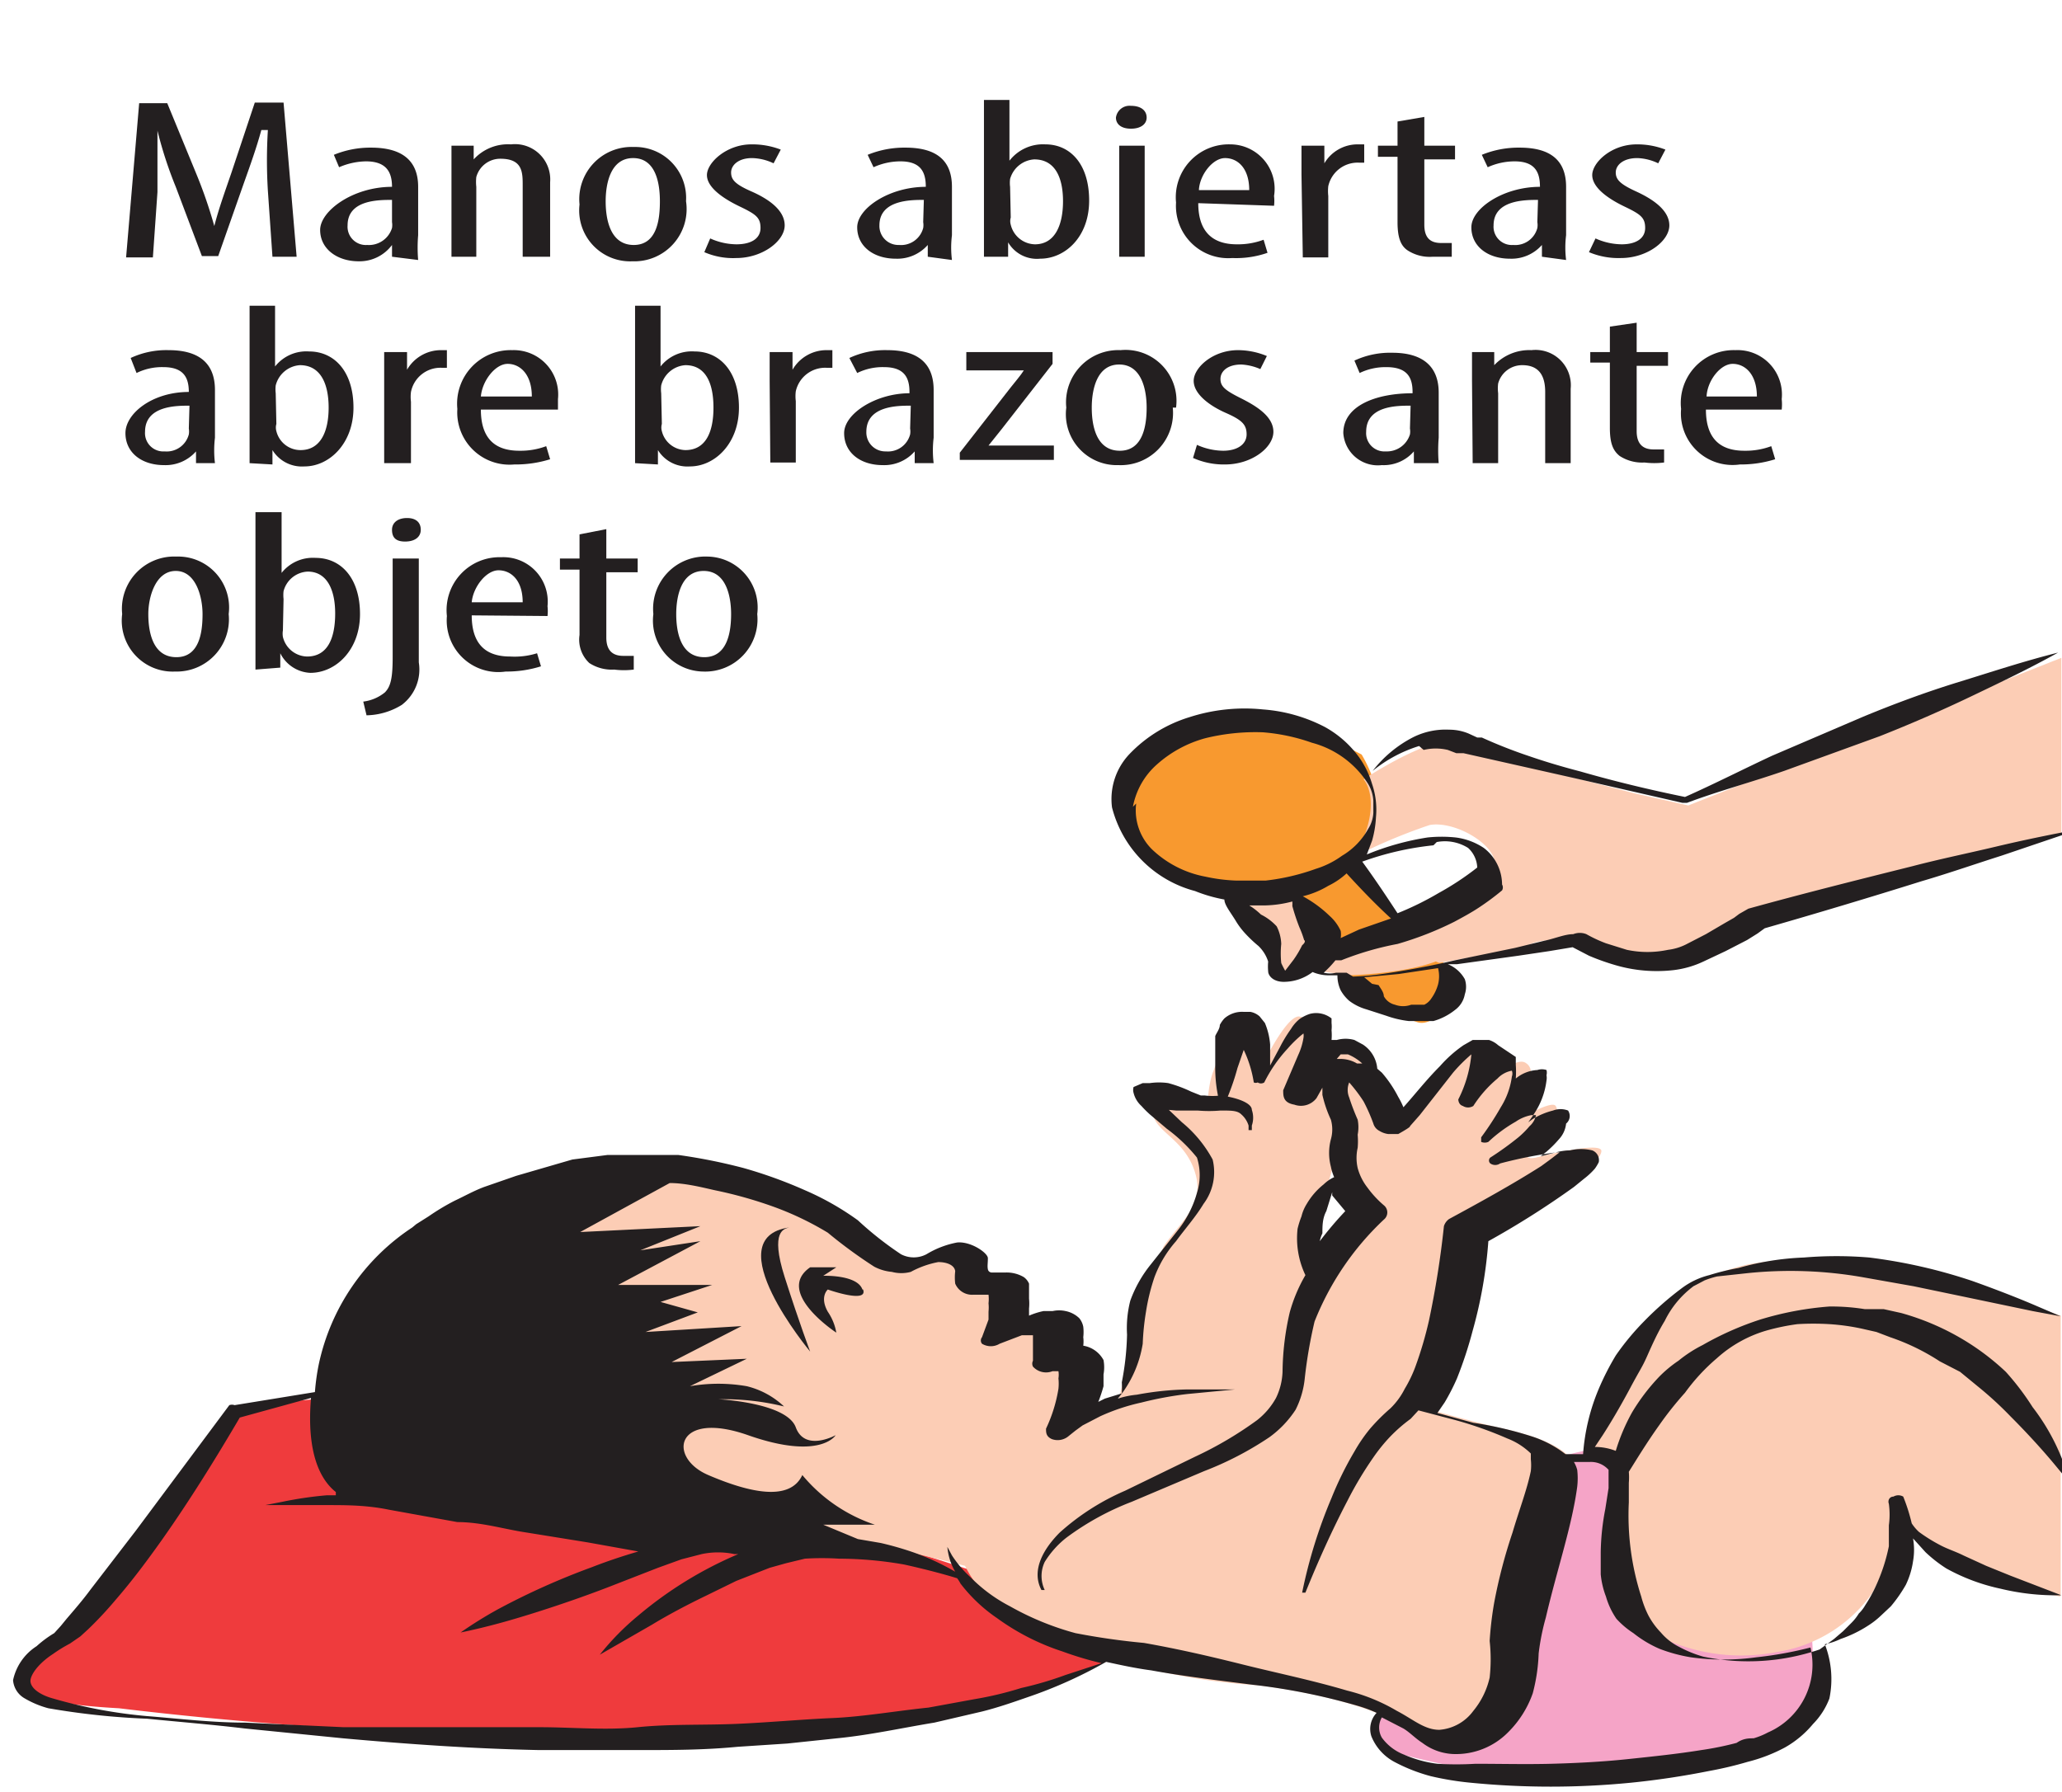 <svg id="Capa_1" data-name="Capa 1" xmlns="http://www.w3.org/2000/svg" viewBox="0 0 31.56 27.43"><defs><style>.cls-1{fill:#f8992f;}.cls-2{fill:#ef3b3d;}.cls-3{fill:#f5a4c7;}.cls-4{fill:#fccdb5;}.cls-5{fill:#231f20;}</style></defs><title>3-3meses</title><path class="cls-1" d="M19.84,13.58s-1.59.15-2-.15a1.21,1.21,0,0,1-.51-1.55A1.89,1.89,0,0,1,19.22,11a5.5,5.5,0,0,1,1.62.55s.42.67.19,1.13-.4.49-.4.49l.85,1.07s.86.64.86.8-.36.69-.64.61a11,11,0,0,1-1.06-.42Z"/><path class="cls-2" d="M6.64,21.4a14.06,14.06,0,0,0-3.18.19S1.8,24.06,1.3,24.69-.93,26,1.82,26.15a57.17,57.17,0,0,0,10.41.3c4.58-.39,5.45-1.51,5.45-1.51Z"/><path class="cls-3" d="M21.74,24.92s-1.08,1.5-.45,1.89a10.25,10.25,0,0,0,4.46.27c1.17-.23,1.89-.5,2-.95a13.11,13.11,0,0,0-.15-2.35,21.43,21.43,0,0,0-3.19-1.6,3.87,3.87,0,0,0-1.14.37Z"/><path class="cls-4" d="M31.54,24.41V20.14a14.75,14.75,0,0,0-4-.82,2.52,2.52,0,0,0-2.49,1.3,4.56,4.56,0,0,0-.76,1.62l.46.07s-.31,2.36.51,2.67a2.84,2.84,0,0,0,1.93.31,2.2,2.2,0,0,0,1.47-.91s.5-1,.5-1a3.37,3.37,0,0,0,1.18.74,11.52,11.52,0,0,0,1.19.32"/><path class="cls-4" d="M22.43,26.8c-.56.06-.72-.68-3.15-1a9.55,9.55,0,0,1-3.73-1,2,2,0,0,1-.78-.83s-1.22-.32-1.91-.41a17.31,17.31,0,0,1-2.27-.65c-.16,0-3.29-2.2-3.29-2.76s2-2.27,2.8-2.2a6.15,6.15,0,0,1,2.38.72c.19.21,1.07.91,1.51.7s.59-.16.71,0a.92.92,0,0,1,.17.37s.34,0,.44.07a1.36,1.36,0,0,1,.14.5l-.06.19s.55-.31.68-.19a1.2,1.2,0,0,1,.26.5c0,.05.32.18.32.18l-.07.48-.11.35.64-.35s.14-.56.18-.7a8.54,8.54,0,0,1,.52-1.69c.26-.38.62-.63.49-1.1s-.49-.6-.62-.83-.05-.48.15-.4.65.23.65.23,0-.35.09-.58.25-.79.35-.76.28.61.28.61l.05.2s.41-.89.63-.89a.53.53,0,0,1,.41.28s0,.31,0,.31a.46.46,0,0,1,.45-.15.52.52,0,0,1,.3.43,3,3,0,0,1-.43.79,11.29,11.29,0,0,0-.55,2.22,3.23,3.23,0,0,0,.41-.46s.37-.44.25-.7,0-.63-.06-1-.34-.77-.12-.85.57.37.62.5a.93.93,0,0,0,.26.27,8.26,8.26,0,0,1,.58-.79c.19-.2.49-.55.7-.43a.32.32,0,0,1,.07.47.74.74,0,0,0-.07.24s.46-.54.65-.42,0,.39-.1.62a3.24,3.24,0,0,1-.18.35s.67-.42.74-.31,0,.34-.3.6,0,.19,0,.19,1-.26,1-.1-.56.58-.57.61-1.25.57-1.25.57a7.08,7.08,0,0,1-.29,1.71c-.23.48-.38.74-.38.74l-.2.31s.7.2,1.19.31,1.22.33,1.11.78a15.19,15.19,0,0,0-.83,2.69c.08.51-.4,1.4-.81,1.44"/><path class="cls-4" d="M22.3,14.12c-.18-.22-1.18.09-1.49.2s-.38.08-.41,0-.4-.49-.48-.63.59-.46.59-.46a8.56,8.56,0,0,1,1.37-.6c.37-.07,1,.28,1,.6s-.4.44-.78.69a3.06,3.06,0,0,0-.29.21c-.44.38.22.61.22.61l1.3-.23s.28-.31,1.45.06a2.26,2.26,0,0,0,2.1-.54l4.67-1.27V10.07l-5.71,2.26L25,12.14,24,11.88a7.89,7.89,0,0,1-1.6-.5c-.36-.23-1.53.55-1.53.55s.25.26,0,.9-2.11.8-2.11.8a4.16,4.16,0,0,0,.45.58c.22.22.19.68.38.76s.28-.15.28-.15l.78.11s2.2-.06,1.6-.81"/><path class="cls-5" d="M25,25h0a1.77,1.77,0,0,0,.4.24,2.42,2.42,0,0,0,.48.13,3.66,3.66,0,0,0,1,0,5.77,5.77,0,0,0,.83-.15,1.13,1.13,0,0,1-.65,1.3,1.12,1.12,0,0,1-.22.09c-.07,0-.16,0-.26.07a4.69,4.69,0,0,1-.54.11c-.37.06-.76.1-1.14.14s-.78.06-1.16.07-.78,0-1.16,0A4.86,4.86,0,0,1,22,27a1.84,1.84,0,0,1-.51-.14.76.76,0,0,1-.34-.26.31.31,0,0,1,0-.31l.33.17c.1.06.18.15.29.22a.84.84,0,0,0,.46.17,1.12,1.12,0,0,0,.86-.34,1.57,1.57,0,0,0,.37-.59,2.73,2.73,0,0,0,.09-.61,3.57,3.57,0,0,1,.11-.55c.17-.73.4-1.4.48-2a1.12,1.12,0,0,0,0-.26.51.51,0,0,0-.05-.12s0,0,0,0h.24a.36.36,0,0,1,.29.12c0,.08,0,.17,0,.28l-.05.32a3.7,3.7,0,0,0-.07.66c0,.12,0,.23,0,.34a1.3,1.3,0,0,0,.08.34,1.17,1.17,0,0,0,.16.34A1.32,1.32,0,0,0,25,25m-8.69.64h0a5.31,5.31,0,0,1-.68.2,5.26,5.26,0,0,1-.71.17l-.71.13c-.49.05-1,.14-1.47.16s-1,.07-1.49.09-1,0-1.49.05-1,0-1.5,0-1,0-1.5,0l-1.5,0-1.51-.07c-.5,0-1-.06-1.5-.1A7.48,7.48,0,0,1,.81,26c-.22-.06-.37-.18-.34-.3s.17-.27.34-.38a2.26,2.26,0,0,1,.26-.16l.16-.11.12-.11a5.76,5.76,0,0,0,.42-.45c.26-.3.49-.61.71-.92.43-.61.82-1.24,1.19-1.87l1.09-.3c-.07.84.14,1.25.38,1.44l0,.05H5a5.67,5.67,0,0,0-.68.1l-.26.05.27,0,.68,0c.28,0,.6,0,.94.07L7,23.3c.37,0,.72.11,1.06.16l.93.15.78.14c-.24.07-.48.15-.71.24a11.07,11.07,0,0,0-1.43.64,6.21,6.21,0,0,0-.58.36s.31-.06.73-.18,1-.31,1.52-.51l.77-.3.36-.13.31-.08a1.21,1.21,0,0,1,.5,0l.06,0a6,6,0,0,0-1.53.94,4,4,0,0,0-.59.6l.8-.46c.23-.14.51-.29.82-.44l.47-.23.51-.2.25-.07.29-.07a4.22,4.22,0,0,1,.52,0,5.86,5.86,0,0,1,1,.09c.36.08.65.16.81.21a.56.56,0,0,1,.05.08,2.41,2.41,0,0,0,.56.53,3.58,3.58,0,0,0,1,.51,5.26,5.26,0,0,0,.6.18Zm-4.95-1.85h0l0,0,.09,0ZM22.7,16.09Zm-2.18.12h0l-.06,0a.1.1,0,0,1,0,0l.06-.07.05,0s0,0,0,0h.06l0,0a.74.74,0,0,1,.22.14l-.08,0A.5.5,0,0,0,20.52,16.21Zm-.28,2.67h0c0-.11,0-.23.06-.34l.09-.29,0,.05.2.24a5.58,5.58,0,0,0-.39.46A.49.49,0,0,1,20.24,18.88ZM20,15.76ZM30.7,21a3.77,3.77,0,0,0-.68-.51,3.86,3.86,0,0,0-.92-.39l-.27-.06-.29,0A3.24,3.24,0,0,0,28,20a4.86,4.86,0,0,0-1.06.2,4.69,4.69,0,0,0-.88.39,2,2,0,0,0-.37.24,1.89,1.89,0,0,0-.3.25,3.08,3.08,0,0,0-.41.54,3,3,0,0,0-.25.59.87.87,0,0,0-.32-.06l.12-.18c.11-.17.26-.42.42-.72s.18-.31.26-.49.16-.36.27-.54a1.45,1.45,0,0,1,.44-.53l.17-.09a1.39,1.39,0,0,1,.19-.06l.46-.05a6.4,6.4,0,0,1,1.76.06l.79.14.72.15,1.1.23.43.08,0,0L31.19,20c-.23-.1-.58-.24-1-.39a8.06,8.06,0,0,0-1.58-.36,6,6,0,0,0-1,0,4.19,4.19,0,0,0-1,.16,3.69,3.69,0,0,0-.45.11,1.17,1.17,0,0,0-.42.2,4.91,4.91,0,0,0-.58.51,3.94,3.94,0,0,0-.43.52,4.11,4.11,0,0,0-.26.51,3.14,3.14,0,0,0-.24,1l-.27,0s0,0,0,0a1.68,1.68,0,0,0-.51-.27,5.67,5.67,0,0,0-.9-.21L22,21.63l.11-.16a3.24,3.24,0,0,0,.19-.37,6.23,6.23,0,0,0,.24-.73A6.89,6.89,0,0,0,22.78,19a13.25,13.25,0,0,0,1.31-.83l.16-.13a1.1,1.1,0,0,0,.16-.15.64.64,0,0,0,.06-.1.16.16,0,0,0-.1-.18.72.72,0,0,0-.34,0c-.16,0-.31.06-.45.09l.09-.07a1.7,1.7,0,0,0,.19-.19.41.41,0,0,0,.11-.24A.15.15,0,0,0,24,17l0,0a.14.14,0,0,0,0,0,.32.32,0,0,0-.23,0,1.11,1.11,0,0,0-.31.13l-.07.05s.06-.08.09-.13a1.17,1.17,0,0,0,.19-.51.22.22,0,0,0,0-.08.16.16,0,0,0,0-.08l0,0h0l0,0h0a.22.22,0,0,0-.14,0,.56.56,0,0,0-.33.13,1.55,1.55,0,0,0,0-.21s0-.08,0-.12L22.93,16a.39.39,0,0,0-.14-.08h-.12l-.13,0L22.4,16a1.94,1.94,0,0,0-.36.32c-.21.21-.38.43-.56.63a1.19,1.19,0,0,0-.08-.16,1.85,1.85,0,0,0-.25-.37l-.07-.06a.49.49,0,0,0-.22-.37l-.13-.07a.5.5,0,0,0-.27,0l-.08,0a.86.86,0,0,0,0-.15.51.51,0,0,0,0-.11l0-.07,0,0a.38.38,0,0,0-.33-.07.59.59,0,0,0-.16.08.58.58,0,0,0-.13.15,2.09,2.09,0,0,0-.17.28l-.15.28c0-.11,0-.21,0-.32a1.06,1.06,0,0,0-.08-.33l-.08-.1a.29.29,0,0,0-.14-.07c-.09,0-.08,0-.1,0a.41.41,0,0,0-.3.1.46.46,0,0,0-.07.1c0,.06-.05.12-.07.17l0,.16c0,.1,0,.2,0,.3a2.13,2.13,0,0,0,.08.61h.05a3.71,3.71,0,0,0,.21-.58l.1-.29,0-.13A.75.75,0,0,1,19,16a1.82,1.82,0,0,1,.19.57h0a.07.07,0,0,0,.06,0,.09.09,0,0,0,.1,0,2.21,2.21,0,0,1,.36-.52,1.75,1.75,0,0,1,.24-.23h0a.2.2,0,0,1,0,.07,1,1,0,0,1-.08.26l-.23.54h0c0,.09,0,.19.17.22a.3.3,0,0,0,.34-.1l.09-.16v.11a1.85,1.85,0,0,0,.13.38.55.55,0,0,1,0,.3.82.82,0,0,0,0,.42.75.75,0,0,0,.05.16.57.57,0,0,0-.16.11,1.08,1.08,0,0,0-.26.3.64.64,0,0,0-.08.19,1.39,1.39,0,0,0-.06.19,1.31,1.31,0,0,0,.12.71,2.38,2.38,0,0,0-.24.57,4.18,4.18,0,0,0-.11.91,1,1,0,0,1-.1.4,1.12,1.12,0,0,1-.29.34,5.67,5.67,0,0,1-.95.56l-1.07.52a3.66,3.66,0,0,0-1,.64c-.25.25-.44.58-.28.88h.05a.5.5,0,0,1,0-.43,1.42,1.42,0,0,1,.33-.37,4.17,4.17,0,0,1,1-.55l1.11-.47A5,5,0,0,0,19.43,22a1.59,1.59,0,0,0,.4-.42,1.36,1.36,0,0,0,.14-.48,7.15,7.15,0,0,1,.15-.87,4.33,4.33,0,0,1,1.06-1.56.14.14,0,0,0,0-.22h0a1.57,1.57,0,0,1-.25-.27.84.84,0,0,1-.15-.3.7.7,0,0,1,0-.31,1.18,1.18,0,0,0,0-.2.6.6,0,0,0,0-.23,3.48,3.48,0,0,1-.13-.34.3.3,0,0,1,0-.23l0,0a2.43,2.43,0,0,1,.22.29,2.67,2.67,0,0,1,.15.34.18.18,0,0,0,.09.11.34.34,0,0,0,.14.05h.15s.2-.11.18-.12l.15-.17.51-.65a2.47,2.47,0,0,1,.28-.28l0,0a.09.09,0,0,1,0,0,1.91,1.91,0,0,1-.2.69h0s0,.08.07.1a.15.15,0,0,0,.16,0,1.83,1.83,0,0,1,.37-.42.4.4,0,0,1,.22-.12h0l0,0a.13.13,0,0,1,0,.09,1.17,1.17,0,0,1-.17.47,4.53,4.53,0,0,1-.3.46s0,.05,0,.07a.14.14,0,0,0,.11,0,2.17,2.17,0,0,1,.42-.31.62.62,0,0,1,.24-.1h.07l0,0s0,0,0,0a.31.31,0,0,1-.1.17,1.37,1.37,0,0,1-.17.17,4.73,4.73,0,0,1-.43.31.06.06,0,0,0,0,.09.13.13,0,0,0,.15,0h0a6.87,6.87,0,0,1,.86-.17h.05l-.13.1-.15.11c-.44.28-.93.55-1.41.81a.21.21,0,0,0-.08.11h0a14.11,14.11,0,0,1-.23,1.45,5.79,5.79,0,0,1-.21.71,2,2,0,0,1-.16.33,1.11,1.11,0,0,1-.22.3,3,3,0,0,0-.31.31,2.43,2.43,0,0,0-.24.35,5.19,5.19,0,0,0-.35.71,7.59,7.59,0,0,0-.45,1.45h.05c.19-.47.4-.94.64-1.4a5.64,5.64,0,0,1,.4-.67,2.6,2.6,0,0,1,.25-.31,2.36,2.36,0,0,1,.32-.28l.12-.13.57.15a5.86,5.86,0,0,1,.79.28,1.06,1.06,0,0,1,.36.23s0,0,0,0,0,.06,0,.09a.82.82,0,0,1,0,.18c-.06.29-.18.6-.28.94a7.94,7.94,0,0,0-.28,1.07,5.3,5.3,0,0,0-.07.59,2.55,2.55,0,0,1,0,.56,1.22,1.22,0,0,1-.25.51.71.71,0,0,1-.52.29c-.23,0-.4-.16-.65-.29a2.82,2.82,0,0,0-.76-.31c-.54-.16-1.08-.27-1.6-.4s-1-.24-1.51-.33A10.67,10.67,0,0,1,16.46,25a4.32,4.32,0,0,1-1-.41,2.39,2.39,0,0,1-.6-.44,1.74,1.74,0,0,1-.29-.34l-.07-.13h0a.91.91,0,0,0,.12.38,3.74,3.74,0,0,0-.65-.3,4.84,4.84,0,0,0-.49-.14l-.35-.06-.53-.22h.79a2.45,2.45,0,0,1-1.11-.76c-.19.41-.81.27-1.44,0s-.5-1,.61-.61,1.34,0,1.34,0-.47.26-.61-.12S11,21.42,11,21.42a3.87,3.87,0,0,1,1,.11,1.27,1.27,0,0,0-.57-.31,2.55,2.55,0,0,0-.87,0l.87-.42-1.15.05,1.07-.55-1.47.09.8-.3-.57-.16.79-.26H9.46L10.72,19l-.92.14.92-.37-1.84.09,1.37-.75c.23,0,.47.06.69.11a6.54,6.54,0,0,1,.92.26,4.67,4.67,0,0,1,.81.39,7.28,7.28,0,0,0,.71.52.71.71,0,0,0,.27.08.56.56,0,0,0,.29,0,1.43,1.43,0,0,1,.42-.15c.14,0,.25.05.26.14a.81.81,0,0,0,0,.19.28.28,0,0,0,.27.17h0c.09,0,.24,0,.24,0v0a.09.09,0,0,0,0,0,.57.57,0,0,1,0,.13.69.69,0,0,1,0,.13v.06l0,.06-.1.27a.08.08,0,0,0,0,.1.26.26,0,0,0,.27,0h0l.34-.13.17,0h0c0,.05,0,.08,0,.12v.27a.1.1,0,0,0,0,.09.27.27,0,0,0,.3.07h.09a.34.34,0,0,1,0,.11.78.78,0,0,1,0,.16,2.27,2.27,0,0,1-.19.61h0c0,.06,0,.12.09.16a.26.26,0,0,0,.26-.05l.1-.08.11-.08.27-.14a3.11,3.11,0,0,1,.63-.21,5.4,5.4,0,0,1,.7-.13l.73-.07v0c-.25,0-.5,0-.75,0a4.65,4.65,0,0,0-.75.08,1.36,1.36,0,0,0-.29.06l.07-.09a1.75,1.75,0,0,0,.31-.75,3.87,3.87,0,0,1,.05-.49,3.13,3.13,0,0,1,.13-.53A1.76,1.76,0,0,1,18,19c.13-.18.3-.37.42-.57a.81.81,0,0,0,.14-.68,1.91,1.91,0,0,0-.47-.57l-.2-.19L18,17l.14,0,.07,0,.12,0a2,2,0,0,0,.35,0c.17,0,.26,0,.32.06a.37.37,0,0,1,.11.17l0,.07h.05l0-.07a.37.37,0,0,0,0-.24c0-.12-.29-.2-.48-.22a1,1,0,0,1-.24,0h0l-.06,0-.15-.06a2,2,0,0,0-.35-.13,1,1,0,0,0-.28,0h-.11l-.14.06h0l0,0h0l0,0a.16.16,0,0,0,0,.09v0a.4.4,0,0,0,.12.2,1.59,1.59,0,0,0,.13.13l.26.22a2.46,2.46,0,0,1,.46.44.89.89,0,0,1,0,.54,1.62,1.62,0,0,1-.29.57l-.42.53a1.92,1.92,0,0,0-.31.55,1.68,1.68,0,0,0-.05.52,4.26,4.26,0,0,1-.08.73,1.46,1.46,0,0,1,0,.17l-.26.08-.1.05a2.25,2.25,0,0,0,.08-.24l0-.18a.61.61,0,0,0,0-.22.43.43,0,0,0-.31-.22h0a.53.53,0,0,0,0-.13.7.7,0,0,0,0-.16.3.3,0,0,0-.06-.13.42.42,0,0,0-.21-.11.46.46,0,0,0-.2,0l-.14,0a1.14,1.14,0,0,0-.22.07v-.11a.76.76,0,0,0,0-.15c0-.05,0-.1,0-.15l0-.08a.24.24,0,0,0-.08-.1.52.52,0,0,0-.29-.07l-.2,0s-.05,0-.06-.05,0-.09,0-.17-.26-.26-.47-.24a1.4,1.4,0,0,0-.47.18.42.42,0,0,1-.39,0,5.18,5.18,0,0,1-.66-.52,4.25,4.25,0,0,0-.81-.46,7,7,0,0,0-.94-.34,8.53,8.53,0,0,0-1-.2l-.54,0-.54,0-.54.07L7.9,18l-.49.17c-.16.06-.3.14-.45.21a3.52,3.52,0,0,0-.4.24l-.19.12,0,0-.06.05h0a3.34,3.34,0,0,0-1.43,2.09,3.41,3.41,0,0,0-.06.43l-1.23.2a.12.12,0,0,0-.08,0h0L2.08,23.43l-.7.91c-.11.15-.24.3-.36.44l-.09.11L.83,25a1.71,1.71,0,0,0-.27.2.82.82,0,0,0-.36.52A.35.35,0,0,0,.38,26a1.44,1.44,0,0,0,.36.15,11.4,11.4,0,0,0,1.51.16c.5.05,1,.09,1.5.15l1.5.15c1,.09,2,.16,3,.18.5,0,1,0,1.52,0s1,0,1.52-.05l.76-.05.76-.08c.51-.05,1-.16,1.49-.24l.73-.17c.24-.06.47-.14.7-.22a6.93,6.93,0,0,0,1.2-.54c.23.05.46.1.69.13.49.09,1,.15,1.55.22a9.65,9.65,0,0,1,1.6.32,2.09,2.09,0,0,1,.3.11.36.36,0,0,0-.08.36.77.77,0,0,0,.35.39,2.62,2.62,0,0,0,.56.22,4.55,4.55,0,0,0,.61.1,12.54,12.54,0,0,0,2.45,0q.6-.06,1.2-.18a5.63,5.63,0,0,0,.59-.14,2.49,2.49,0,0,0,.57-.22,1.55,1.55,0,0,0,.43-.36A1.12,1.12,0,0,0,28,26a1.47,1.47,0,0,0-.07-.83,1,1,0,0,0,.24-.08,1.91,1.91,0,0,0,.43-.21,1.24,1.24,0,0,0,.18-.14l.16-.15a2.19,2.19,0,0,0,.23-.33,1.24,1.24,0,0,0,.11-.36,1,1,0,0,0,0-.35l.19.21a2.09,2.09,0,0,0,.32.25,3,3,0,0,0,.83.31,3.59,3.59,0,0,0,.93.1v0l-.78-.3-.37-.15-.35-.16c-.12-.06-.25-.1-.36-.16a2.49,2.49,0,0,1-.32-.2.69.69,0,0,1-.11-.13,0,0,0,0,1,0,0,2.8,2.8,0,0,0-.13-.41l0,0h0a.15.15,0,0,0-.15,0c-.06,0-.09.06-.07.11h0a1.22,1.22,0,0,1,0,.33c0,.11,0,.21,0,.32a2.72,2.72,0,0,1-.2.61,2.09,2.09,0,0,1-.16.29.57.57,0,0,1-.1.13.76.76,0,0,1-.11.14l-.13.13-.14.12-.22.16a3.37,3.37,0,0,1-1.78.11,1.79,1.79,0,0,1-.37-.15.88.88,0,0,1-.28-.22,1.15,1.15,0,0,1-.19-.26,1.45,1.45,0,0,1-.11-.29A4.06,4.06,0,0,1,24.93,23V22.7a1,1,0,0,0,0-.17v0c.12-.19.27-.44.47-.72a5.21,5.21,0,0,1,.39-.49,3,3,0,0,1,.49-.53,1.94,1.94,0,0,1,.75-.42,3.39,3.39,0,0,1,.48-.1,4.09,4.09,0,0,1,.49,0,3.35,3.35,0,0,1,.5.07l.22.05.21.08a3.35,3.35,0,0,1,.76.37L30,21l.28.23a5.45,5.45,0,0,1,.49.45c.29.29.52.55.67.73l.24.29,0,0a3.24,3.24,0,0,0-.57-1.16A4,4,0,0,0,30.7,21Z"/><path class="cls-5" d="M21.79,11.48a.8.8,0,0,1,.37,0l.13.05.05,0,0,0s0,0,0,0l.06,0h0l1.69.38,1.66.38h.07c.48-.18,1-.32,1.49-.49l1.46-.53c.48-.19.94-.39,1.4-.61s.9-.43,1.33-.67l0,0c-.52.13-1,.29-1.52.45s-1,.34-1.46.53l-1.4.6c-.45.21-.88.43-1.33.63-.54-.11-1.08-.24-1.6-.39-.27-.07-.54-.15-.8-.24a7.49,7.49,0,0,1-.71-.28l-.07,0-.13-.06a.77.77,0,0,0-.3-.06,1.11,1.11,0,0,0-.54.11,1.85,1.85,0,0,0-.63.52l0,0a2.12,2.12,0,0,1,.71-.38"/><path class="cls-5" d="M17.34,12.35h0a1.14,1.14,0,0,1,.37-.65,1.83,1.83,0,0,1,.74-.4,3.21,3.21,0,0,1,.88-.09,2.94,2.94,0,0,1,.75.16,1.46,1.46,0,0,1,.86.63.57.57,0,0,1,.08.26v.18a.51.51,0,0,1-.08.25,1.09,1.09,0,0,1-.4.41l0,0h0a1.36,1.36,0,0,1-.4.2,3.35,3.35,0,0,1-.77.18l-.21,0h-.24a2.63,2.63,0,0,1-.47-.06,1.61,1.61,0,0,1-.82-.42.84.84,0,0,1-.24-.7m4.6.59h0a.67.67,0,0,1,.48.09.43.43,0,0,1,.14.3,4.31,4.31,0,0,1-.59.39,4.6,4.6,0,0,1-.63.31c-.17-.26-.35-.53-.54-.79A4.57,4.57,0,0,1,21.94,12.94ZM20.8,14.23h0l-.28.13a.36.36,0,0,0,0-.11.69.69,0,0,0-.17-.23,1.86,1.86,0,0,0-.41-.3,1.38,1.38,0,0,0,.39-.16,1.15,1.15,0,0,0,.28-.19c.22.24.44.47.68.69l0,0Zm-.87.24h0a1.59,1.59,0,0,1-.13.22l-.13.17s0,0,0,0-.05-.09-.06-.12a1.45,1.45,0,0,1,0-.29.64.64,0,0,0-.07-.27A.83.83,0,0,0,19.3,14a1.1,1.1,0,0,0-.18-.14h.25a1.76,1.76,0,0,0,.41-.06.64.64,0,0,1,0,.07,3.14,3.14,0,0,0,.11.33,1.46,1.46,0,0,1,.07.19S20,14.41,19.93,14.47Zm1.48.44h0l.6-.09a.5.5,0,0,1,0,.25.68.68,0,0,1-.1.21.27.27,0,0,1-.11.1l-.08,0-.07,0h-.05a.36.36,0,0,1-.25,0,.26.26,0,0,1-.17-.13c0-.06-.05-.12-.08-.17L21,15.06l-.12-.1Zm-3.12-1.27a2.32,2.32,0,0,0,.45.13v0c0,.08.09.19.17.32a1.15,1.15,0,0,0,.14.19,2,2,0,0,0,.21.2.57.57,0,0,1,.15.24.8.8,0,0,0,0,.15c0,.06.07.16.24.16a.73.73,0,0,0,.44-.15l0,0a.63.63,0,0,0,.26.05h.12a.53.53,0,0,0,.05.23.61.61,0,0,0,.13.16.79.79,0,0,0,.26.13l.31.1a1.54,1.54,0,0,0,.34.08h.18l.2,0a.94.94,0,0,0,.33-.17.38.38,0,0,0,.15-.24.36.36,0,0,0,0-.23.52.52,0,0,0-.26-.23l.14,0,.94-.13.47-.07.36-.06.25.13a3.54,3.54,0,0,0,.39.14,2.25,2.25,0,0,0,.91.08,1.48,1.48,0,0,0,.45-.13l.34-.16.33-.17.16-.1.11-.08q1.22-.35,2.4-.72c.41-.12.81-.26,1.22-.39l1.21-.41,0,0c-.43.08-.87.17-1.29.27s-.86.19-1.28.3c-.84.21-1.68.42-2.51.65l-.14.08-.08.06-.14.08-.29.17-.31.16a.84.84,0,0,1-.27.08,1.52,1.52,0,0,1-.63,0l-.32-.1a2.09,2.09,0,0,1-.3-.14h0a.27.27,0,0,0-.2,0c-.13,0-.29.07-.44.1l-.45.11-.92.19c-.3.07-.61.13-.92.18s-.42.06-.64.07l-.1-.06h-.05l0,0h-.11a.38.38,0,0,1-.19,0l0,0a1.62,1.62,0,0,0,.18-.19h0l.09,0a4.61,4.61,0,0,1,.86-.25,5.07,5.07,0,0,0,.87-.34c.13-.07.26-.14.38-.22a4,4,0,0,0,.35-.26h0a.09.09,0,0,0,0-.09.71.71,0,0,0-.28-.56,1,1,0,0,0-.43-.16,2.06,2.06,0,0,0-.43,0,4.06,4.06,0,0,0-.93.26l.08-.21a1.59,1.59,0,0,0,.06-.36A1.22,1.22,0,0,0,21,12a1.39,1.39,0,0,0-.2-.41,1.6,1.6,0,0,0-.52-.46,2.43,2.43,0,0,0-.95-.27,2.75,2.75,0,0,0-1.13.12,2.13,2.13,0,0,0-.91.56,1,1,0,0,0-.27.82A1.78,1.78,0,0,0,18.29,13.64Z"/><path class="cls-5" d="M12.08,18.79c-1.13.16.32,1.9.32,1.9s-.16-.42-.39-1.14,0-.74.07-.76"/><path class="cls-5" d="M12.08,18.79h0"/><path class="cls-5" d="M13.2,19.74c-.08-.23-.6-.21-.6-.21s.2-.13.2-.13h-.4c-.55.38.4,1,.4,1a.81.81,0,0,0-.13-.32c-.13-.23,0-.34,0-.34s.62.22.54,0"/><path class="cls-5" d="M4.1,2.92a7.63,7.63,0,0,1,0-.93H4c-.07.26-.17.54-.27.82L3.34,3.92H3.09l-.4-1.06A6.2,6.2,0,0,1,2.41,2h0c0,.28,0,.61,0,.94l-.07,1H1.93l.2-2.36h.43L3,2.65a7.15,7.15,0,0,1,.28.81h0c.07-.27.15-.49.26-.81L3.9,1.57h.44l.2,2.36H4.17Z"/><path class="cls-5" d="M6,3.06H6c-.21,0-.68,0-.68.39a.28.28,0,0,0,.3.3A.37.37,0,0,0,6,3.49.28.28,0,0,0,6,3.4Zm0,.87,0-.18H6A.62.62,0,0,1,5.49,4c-.33,0-.59-.19-.59-.48S5.4,2.86,6,2.86v0c0-.23-.09-.39-.4-.39a1.07,1.07,0,0,0-.41.09l-.08-.19a1.46,1.46,0,0,1,.57-.11c.5,0,.72.22.72.6v.74a2.3,2.3,0,0,0,0,.38Z"/><path class="cls-5" d="M6.91,2.67c0-.2,0-.3,0-.44h.34l0,.21h0a.71.71,0,0,1,.57-.23.54.54,0,0,1,.6.58V3.93H8V2.84c0-.2,0-.41-.34-.41a.38.38,0,0,0-.37.28.68.68,0,0,0,0,.15V3.93H6.91Z"/><path class="cls-5" d="M9.27,3.08h0c0,.28.07.67.43.67s.4-.4.4-.67-.06-.66-.41-.66-.42.4-.42.66m1.23,0A.8.8,0,0,1,9.68,4a.78.78,0,0,1-.81-.87.8.8,0,0,1,.83-.88A.78.78,0,0,1,10.5,3.08Z"/><path class="cls-5" d="M10.87,3.65a1,1,0,0,0,.4.09c.23,0,.37-.09.37-.25s-.07-.21-.32-.33-.5-.29-.5-.48.3-.47.68-.47a1.21,1.21,0,0,1,.45.08l-.11.21a.8.8,0,0,0-.33-.08c-.21,0-.32.11-.32.22s.06.18.31.29.51.28.51.52-.34.5-.74.5a1.1,1.1,0,0,1-.49-.09Z"/><path class="cls-5" d="M14.14,3.06h0c-.2,0-.68,0-.68.39a.29.29,0,0,0,.3.3.35.35,0,0,0,.37-.26.28.28,0,0,0,0-.09Zm.06.87,0-.18h0a.62.62,0,0,1-.49.21c-.34,0-.59-.19-.59-.48s.49-.62,1.05-.62v0c0-.23-.08-.39-.39-.39a1,1,0,0,0-.41.09l-.09-.19a1.48,1.48,0,0,1,.58-.11c.5,0,.71.22.71.6v.74a1.54,1.54,0,0,0,0,.38Z"/><path class="cls-5" d="M15.47,3.33h0a.2.2,0,0,0,0,.11.39.39,0,0,0,.37.3c.31,0,.43-.3.43-.66s-.12-.64-.44-.64a.41.41,0,0,0-.37.3.49.49,0,0,0,0,.12Zm-.41.6c0-.09,0-.29,0-.4v-2h.39v.93h0A.65.65,0,0,1,16,2.21c.38,0,.67.3.67.86s-.37.89-.75.89a.51.51,0,0,1-.49-.25h0l0,.22Z"/><path class="cls-5" d="M17.13,3.93h0V2.23h.39v1.7Zm.42-2.13c0,.1-.09.17-.24.17s-.23-.07-.23-.17a.21.21,0,0,1,.23-.18C17.46,1.62,17.55,1.69,17.55,1.8Z"/><path class="cls-5" d="M19.12,2.91h0c0-.34-.18-.49-.37-.49s-.39.26-.4.49Zm-.78.2c0,.52.31.63.59.63a1.12,1.12,0,0,0,.41-.07l.06.2a1.46,1.46,0,0,1-.54.08A.8.8,0,0,1,18,3.1a.81.81,0,0,1,.83-.89A.68.68,0,0,1,19.5,3a.66.66,0,0,1,0,.15Z"/><path class="cls-5" d="M19.92,2.67c0-.14,0-.31,0-.44h.35l0,.27h0a.59.59,0,0,1,.52-.29h.09v.28H20.8a.46.46,0,0,0-.47.36.68.68,0,0,0,0,.15v.94h-.39Z"/><path class="cls-5" d="M21.8,1.79v.44h.47v.21H21.8v1c0,.22.11.28.26.28h.16v.21l-.29,0a.62.62,0,0,1-.39-.1c-.1-.07-.15-.19-.15-.43v-1h-.3V2.23h.3V1.86Z"/><path class="cls-5" d="M23.54,3.06h0c-.2,0-.68,0-.68.39a.28.28,0,0,0,.3.3.35.35,0,0,0,.37-.26.28.28,0,0,0,0-.09Zm.06.87,0-.18h0a.62.62,0,0,1-.49.21c-.34,0-.59-.19-.59-.48s.49-.62,1.05-.62v0c0-.23-.08-.39-.39-.39a1,1,0,0,0-.41.09l-.09-.19a1.48,1.48,0,0,1,.58-.11c.5,0,.71.22.71.6v.74a1.54,1.54,0,0,0,0,.38Z"/><path class="cls-5" d="M24.42,3.65a1,1,0,0,0,.4.09c.22,0,.36-.09.36-.25s-.07-.21-.32-.33-.49-.29-.49-.48.29-.47.68-.47a1.19,1.19,0,0,1,.44.08l-.11.21a.79.79,0,0,0-.32-.08c-.22,0-.33.11-.33.22s.07.18.31.29.51.28.51.52-.34.5-.74.5a1.16,1.16,0,0,1-.49-.09Z"/><path class="cls-5" d="M2.9,6.21h0c-.2,0-.68,0-.68.4a.28.28,0,0,0,.3.3.35.35,0,0,0,.37-.26.28.28,0,0,0,0-.09ZM3,7.09l0-.18h0a.62.62,0,0,1-.49.21c-.34,0-.59-.19-.59-.49S2.33,6,2.89,6V6c0-.22-.08-.38-.39-.38a.88.88,0,0,0-.41.09L2,5.48a1.29,1.29,0,0,1,.58-.12c.5,0,.71.23.71.61V6.7a1.63,1.63,0,0,0,0,.39Z"/><path class="cls-5" d="M4.23,6.49h0a.2.2,0,0,0,0,.11.38.38,0,0,0,.37.29c.31,0,.43-.29.43-.65s-.12-.65-.44-.65a.41.41,0,0,0-.37.31.49.49,0,0,0,0,.12Zm-.41.6c0-.1,0-.29,0-.41v-2h.39v.93h0a.61.61,0,0,1,.52-.23c.39,0,.68.31.68.86s-.37.9-.75.9a.53.53,0,0,1-.49-.25h0l0,.22Z"/><path class="cls-5" d="M5.88,5.83c0-.14,0-.31,0-.44h.35l0,.27h0a.6.6,0,0,1,.52-.3h.09v.27H6.76A.46.46,0,0,0,6.29,6a.61.61,0,0,0,0,.15v.94H5.88Z"/><path class="cls-5" d="M8.14,6.07h0c0-.34-.18-.5-.37-.5s-.39.26-.41.5Zm-.78.2c0,.52.3.63.59.63a1.12,1.12,0,0,0,.41-.07l.06.2a1.77,1.77,0,0,1-.55.08A.8.8,0,0,1,7,6.26a.82.82,0,0,1,.84-.9.68.68,0,0,1,.7.75v.16Z"/><path class="cls-5" d="M10.13,6.49h0a.2.2,0,0,0,0,.11.38.38,0,0,0,.36.29c.32,0,.43-.29.43-.65s-.11-.65-.43-.65a.41.41,0,0,0-.37.31.49.49,0,0,0,0,.12Zm-.41.6c0-.1,0-.29,0-.41v-2h.39v.93h0a.61.61,0,0,1,.52-.23c.39,0,.68.31.68.86s-.37.9-.75.9a.53.53,0,0,1-.49-.25h0l0,.22Z"/><path class="cls-5" d="M11.78,5.83c0-.14,0-.31,0-.44h.35l0,.27h0a.6.6,0,0,1,.52-.3h.09v.27h-.09a.46.46,0,0,0-.47.36.61.61,0,0,0,0,.15v.94h-.39Z"/><path class="cls-5" d="M13.94,6.21h0c-.2,0-.68,0-.68.4a.29.29,0,0,0,.3.3.35.35,0,0,0,.37-.26.28.28,0,0,0,0-.09Zm.06.88,0-.18h0a.62.62,0,0,1-.49.21c-.34,0-.59-.19-.59-.49s.49-.61,1-.61V6c0-.22-.08-.38-.39-.38a.88.88,0,0,0-.41.09L13,5.48a1.29,1.29,0,0,1,.58-.12c.5,0,.71.23.71.61V6.7a1.63,1.63,0,0,0,0,.39Z"/><path class="cls-5" d="M14.69,6.93l.78-1c.07-.09.15-.18.2-.26h-.88V5.39h1.32v.18l-.78,1-.2.25h1v.22H14.69Z"/><path class="cls-5" d="M16.71,6.24h0c0,.28.07.66.43.66s.41-.4.41-.66-.07-.66-.42-.66-.42.4-.42.66m1.24,0a.8.8,0,0,1-.83.88.78.78,0,0,1-.8-.88.8.8,0,0,1,.83-.88A.78.78,0,0,1,18,6.24Z"/><path class="cls-5" d="M18.32,6.81a1,1,0,0,0,.4.09c.22,0,.36-.1.36-.25s-.07-.22-.32-.33-.49-.29-.49-.49.29-.47.68-.47a1.16,1.16,0,0,1,.44.09l-.1.2A.84.84,0,0,0,19,5.58c-.22,0-.32.11-.32.22s.06.17.3.29.51.28.51.52-.33.5-.74.5a1.15,1.15,0,0,1-.49-.1Z"/><path class="cls-5" d="M21.59,6.21h0c-.21,0-.68,0-.68.4a.28.28,0,0,0,.3.3.37.37,0,0,0,.37-.26.28.28,0,0,0,0-.09Zm.05.88,0-.18h0a.61.61,0,0,1-.49.21.53.53,0,0,1-.59-.49c0-.42.5-.61,1.06-.61V6c0-.22-.08-.38-.4-.38a.91.91,0,0,0-.41.09l-.08-.19a1.29,1.29,0,0,1,.58-.12c.49,0,.71.23.71.61V6.7a2.42,2.42,0,0,0,0,.39Z"/><path class="cls-5" d="M22.53,5.83c0-.2,0-.3,0-.44h.34l0,.2h0a.74.74,0,0,1,.57-.23.54.54,0,0,1,.6.59V7.09h-.39V6c0-.2-.06-.41-.35-.41a.38.38,0,0,0-.37.28.61.61,0,0,0,0,.15V7.09h-.39Z"/><path class="cls-5" d="M25.05,4.94v.45h.48V5.6h-.48v1c0,.22.12.28.26.28h.16l0,.2a1.21,1.21,0,0,1-.3,0,.63.63,0,0,1-.38-.1c-.1-.08-.15-.19-.15-.43v-1h-.3V5.39h.3V5Z"/><path class="cls-5" d="M26.89,6.07h0c0-.34-.18-.5-.37-.5s-.39.26-.4.5Zm-.78.2c0,.52.3.63.59.63a1.12,1.12,0,0,0,.41-.07l.06.2a1.75,1.75,0,0,1-.54.08.79.79,0,0,1-.9-.85.81.81,0,0,1,.83-.9.68.68,0,0,1,.71.75.76.76,0,0,1,0,.16Z"/><path class="cls-5" d="M2.27,9.4h0c0,.28.07.66.43.66s.4-.4.4-.66S3,8.74,2.69,8.74s-.42.4-.42.66m1.23,0a.8.8,0,0,1-.82.88.78.78,0,0,1-.81-.88.8.8,0,0,1,.83-.88A.78.78,0,0,1,3.5,9.4Z"/><path class="cls-5" d="M4.33,9.65h0a.31.31,0,0,0,0,.1.39.39,0,0,0,.37.3c.32,0,.43-.29.43-.66S5,8.75,4.71,8.75a.4.4,0,0,0-.37.3.53.53,0,0,0,0,.12Zm-.42.6c0-.1,0-.29,0-.41v-2h.4v.93h0a.61.61,0,0,1,.52-.23c.39,0,.68.31.68.86s-.37.9-.76.9A.54.54,0,0,1,4.29,10h0l0,.22Z"/><path class="cls-5" d="M5.56,10.74h0a.65.65,0,0,0,.33-.14c.09-.09.12-.22.12-.54V8.55h.4v1.59a.68.68,0,0,1-.26.65,1.06,1.06,0,0,1-.54.16Zm.88-2.63c0,.11-.09.18-.24.18S6,8.22,6,8.11s.09-.18.23-.18S6.44,8,6.44,8.11Z"/><path class="cls-5" d="M8,9.22H8c0-.34-.18-.49-.37-.49s-.39.26-.41.49Zm-.78.2c0,.52.3.63.59.63A1.15,1.15,0,0,0,8.22,10l.06.2a1.75,1.75,0,0,1-.54.08.79.79,0,0,1-.9-.85.81.81,0,0,1,.83-.9.68.68,0,0,1,.71.75.66.66,0,0,1,0,.15Z"/><path class="cls-5" d="M9.28,8.1v.45h.48v.21H9.28v1c0,.22.12.28.26.28H9.7l0,.21a1.21,1.21,0,0,1-.3,0,.63.63,0,0,1-.38-.1.49.49,0,0,1-.15-.43v-1h-.3V8.55h.3V8.18Z"/><path class="cls-5" d="M10.35,9.4h0c0,.28.07.66.43.66s.41-.4.41-.66-.07-.66-.42-.66-.42.4-.42.66m1.24,0a.8.8,0,0,1-.83.88A.78.78,0,0,1,10,9.4a.8.8,0,0,1,.83-.88A.78.78,0,0,1,11.59,9.4Z"/></svg>